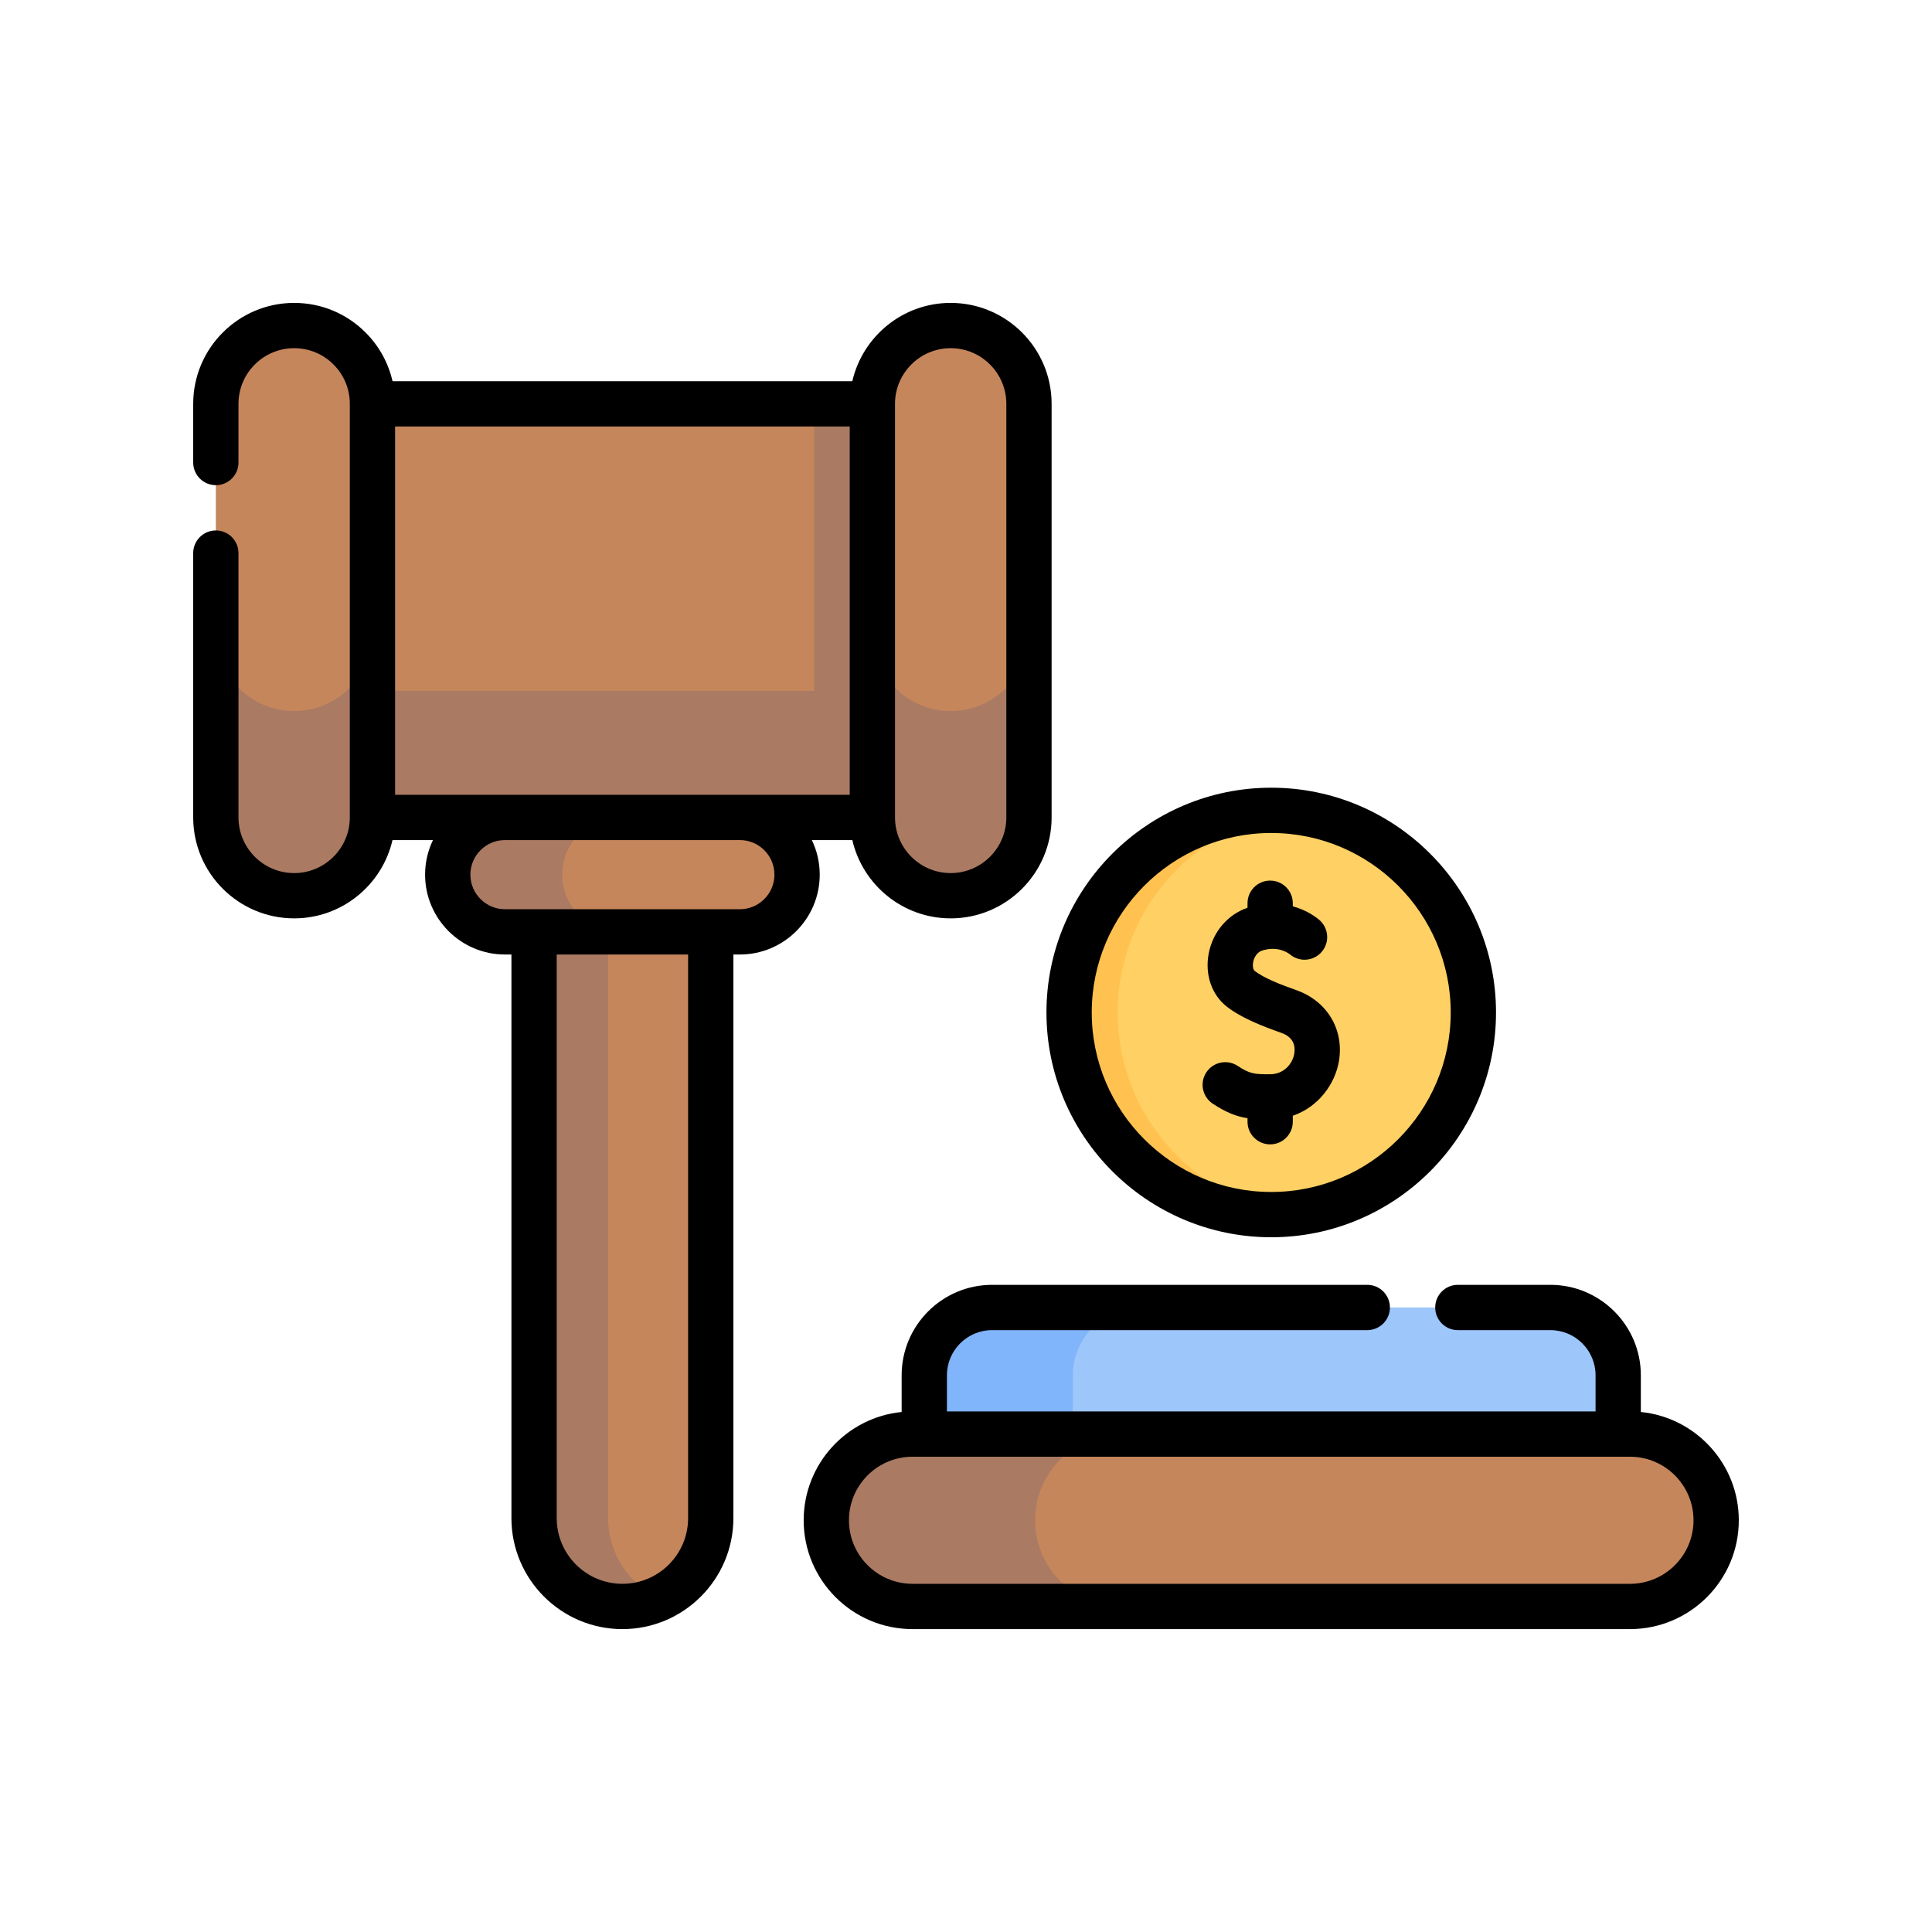 <svg width="640" height="640" xmlns="http://www.w3.org/2000/svg">

 <g>
  <title>background</title>
  <rect fill="none" id="canvas_background" height="642" width="642" y="-1" x="-1"/>
 </g>
 <g>
  <title>Layer 1</title>
  <g id="svg_1">
   <g id="svg_2">
    <path id="svg_3" fill="#9dc6fb" d="m513.582,433.124l-184.938,0c-12.408,0 -22.467,10.059 -22.467,22.467l0,40.752l229.872,0l0,-40.752c0,-12.408 -10.059,-22.467 -22.467,-22.467z"/>
    <path id="svg_4" fill="#80b4fb" d="m377.857,433.121c-12.41,0 -22.47,10.06 -22.47,22.47l0,40.75l-49.21,0l0,-40.75c0,-12.41 10.06,-22.47 22.46,-22.47l49.22,0z"/>
    <g id="svg_5">
     <path id="svg_6" fill="#c6865c" d="m206.181,532.161c-16.162,0 -29.264,-13.102 -29.264,-29.264l0,-214.205l58.527,0l0,214.205c0,16.162 -13.101,29.264 -29.263,29.264z"/>
     <path id="svg_7" fill="#aa7a63" d="m218.447,529.458c-3.73,1.74 -7.89,2.7 -12.27,2.7c-16.16,0 -29.26,-13.1 -29.26,-29.26l0,-214.21l24.54,0l0,214.21c0,11.78 6.96,21.93 16.99,26.56z"/>
     <path id="svg_8" fill="#c6865c" d="m105.421,133.777l201.52,0l0,137.007l-201.52,0l0,-137.007z"/>
     <path id="svg_9" fill="#aa7a63" d="m269.696,133.777l37.245,0l0,137.007l-37.245,0l0,-137.007z"/>
     <path id="svg_10" fill="#aa7a63" d="m105.421,228.837l201.52,0l0,41.947l-201.52,0l0,-41.947z"/>
     <path id="svg_11" fill="#c6865c" d="m97.44,296.722c-14.325,0 -25.938,-11.613 -25.938,-25.938l0,-137.007c0,-14.325 11.613,-25.938 25.938,-25.938c14.325,0 25.938,11.613 25.938,25.938l0,137.007c0,14.325 -11.613,25.938 -25.938,25.938z"/>
     <path id="svg_12" fill="#aa7a63" d="m123.38,209.602l0,61.19c0,14.32 -11.61,25.93 -25.94,25.93c-14.32,0 -25.94,-11.61 -25.94,-25.93l0,-61.19c0,14.32 11.62,25.94 25.94,25.94c14.33,0 25.94,-11.62 25.94,-25.94z"/>
     <path id="svg_13" fill="#c6865c" d="m314.922,296.722c-14.325,0 -25.938,-11.613 -25.938,-25.938l0,-137.007c0,-14.325 11.613,-25.938 25.938,-25.938c14.325,0 25.938,11.613 25.938,25.938l0,137.007c0,14.325 -11.613,25.938 -25.938,25.938z"/>
     <path id="svg_14" fill="#aa7a63" d="m340.862,209.602l0,61.19c0,14.32 -11.61,25.93 -25.94,25.93c-14.32,0 -25.94,-11.61 -25.94,-25.93l0,-61.19c0,14.32 11.62,25.94 25.94,25.94c14.33,0 25.94,-11.62 25.94,-25.94z"/>
     <path id="svg_15" fill="#c6865c" d="m245.088,308.694l-77.815,0c-10.468,0 -18.955,-8.486 -18.955,-18.955c0,-10.468 8.486,-18.955 18.955,-18.955l77.815,0c10.468,0 18.955,8.486 18.955,18.955c0,10.468 -8.486,18.955 -18.955,18.955z"/>
     <path id="svg_16" fill="#aa7a63" d="m205.199,308.689l-37.92,0c-10.47,0 -18.96,-8.48 -18.96,-18.95c0,-5.23 2.12,-9.97 5.55,-13.41c3.43,-3.43 8.17,-5.55 13.41,-5.55l37.92,0c-5.24,0 -9.98,2.12 -13.41,5.55c-3.43,3.44 -5.55,8.18 -5.55,13.41c0,10.47 8.49,18.95 18.96,18.95z"/>
    </g>
    <path id="svg_17" fill="#c6865c" d="m539.95,475.06l-237.673,0c-15.768,0 -28.55,12.783 -28.55,28.55c0,15.768 12.782,28.551 28.55,28.551l237.673,0c15.768,0 28.55,-12.783 28.55,-28.551c0,-15.767 -12.783,-28.55 -28.55,-28.55z"/>
    <path id="svg_18" fill="#aa7a63" d="m351.256,523.801c5.16,5.17 12.3,8.36 20.19,8.36l-69.17,0c-7.88,0 -15.02,-3.19 -20.19,-8.36s-8.36,-12.31 -8.36,-20.19c0,-15.76 12.78,-28.55 28.55,-28.55l69.17,0c-15.77,0 -28.56,12.79 -28.56,28.55c0.001,7.88 3.2,15.02 8.37,20.19z"/>
    <g id="svg_19">
     <circle id="svg_20" r="66.96" fill="#ffd064" cy="335.397" cx="421.113"/>
     <path id="svg_21" fill="#ffc250" d="m429.162,401.874c-2.641,0.321 -5.33,0.482 -8.051,0.482c-36.979,0 -66.958,-29.979 -66.958,-66.958s29.98,-66.959 66.958,-66.959c2.721,0 5.41,0.161 8.051,0.482c-33.19,3.973 -58.916,32.219 -58.916,66.477s25.726,62.502 58.916,66.476z"/>
    </g>
   </g>
   <g id="svg_22">
    <path id="svg_23" d="m268.932,278.284l13.41,0c3.415,14.837 16.72,25.938 32.58,25.938c18.438,0 33.438,-15 33.438,-33.438l0,-137.007c0,-18.438 -15,-33.438 -33.438,-33.438c-15.859,0 -29.165,11.101 -32.58,25.938l-152.311,0c-1.384,-6.071 -4.438,-11.64 -8.942,-16.135c-6.309,-6.321 -14.707,-9.802 -23.649,-9.802c-18.439,0 -33.44,15.001 -33.44,33.44l0,19.44c0,4.142 3.357,7.5 7.5,7.5s7.5,-3.358 7.5,-7.5l0,-19.44c0,-10.168 8.272,-18.44 18.44,-18.44c4.929,0 9.557,1.917 13.042,5.409c3.476,3.468 5.391,8.087 5.396,13.01c0,0.006 -0.001,0.012 -0.001,0.018l0,137.007c0,0.006 0.001,0.011 0.001,0.017c-0.012,10.158 -8.278,18.419 -18.438,18.419c-10.168,0 -18.44,-8.272 -18.44,-18.44l0,-87.56c0,-4.142 -3.357,-7.5 -7.5,-7.5s-7.5,3.358 -7.5,7.5l0,87.56c0,18.439 15.001,33.44 33.44,33.44c15.858,0 29.164,-11.1 32.58,-25.936l13.409,0c-1.673,3.468 -2.611,7.354 -2.611,11.455c0,14.587 11.868,26.455 26.455,26.455l2.144,0l0,186.704c0,20.271 16.492,36.764 36.764,36.764s36.764,-16.492 36.764,-36.764l0,-186.704l2.144,0c14.587,0 26.455,-11.868 26.455,-26.455c-0.001,-4.101 -0.939,-7.987 -2.612,-11.455zm45.99,-162.945c10.167,0 18.438,8.271 18.438,18.438l0,137.007c0,10.167 -8.271,18.438 -18.438,18.438s-18.438,-8.271 -18.438,-18.438l0,-137.007c-0.001,-10.167 8.271,-18.438 18.438,-18.438zm-33.439,147.945l-150.603,0l0,-122.007l150.604,0l0,122.007l-0.001,0zm-53.539,239.613c0,12 -9.763,21.764 -21.764,21.764s-21.764,-9.763 -21.764,-21.764l0,-186.703l43.527,0l0,186.703l0.001,0zm17.144,-201.703l-9.644,0l-58.527,0l-9.644,0c-6.316,0 -11.455,-5.139 -11.455,-11.455s5.139,-11.455 11.455,-11.455l77.814,0c6.316,0 11.455,5.139 11.455,11.455c0.001,6.316 -5.138,11.455 -11.454,11.455z"/>
    <path id="svg_24" d="m543.55,467.74l0,-12.15c0,-16.525 -13.444,-29.97 -29.97,-29.97l-30.65,0c-4.143,0 -7.5,3.358 -7.5,7.5s3.357,7.5 7.5,7.5l30.65,0c8.254,0 14.97,6.715 14.97,14.97l0,11.97l-214.87,0l0,-11.97c0,-8.254 6.711,-14.97 14.96,-14.97l124.29,0c4.143,0 7.5,-3.358 7.5,-7.5s-3.357,-7.5 -7.5,-7.5l-124.29,0c-16.52,0 -29.96,13.444 -29.96,29.97l0,12.15c-18.196,1.811 -32.453,17.206 -32.453,35.871c0,19.878 16.172,36.05 36.05,36.05l237.673,0c19.879,0 36.051,-16.172 36.051,-36.05c-0.001,-18.663 -14.257,-34.058 -32.451,-35.871zm-3.601,56.921l-237.673,0c-11.606,0 -21.05,-9.443 -21.05,-21.05s9.443,-21.051 21.05,-21.051l237.673,0c11.607,0 21.051,9.443 21.051,21.051s-9.443,21.05 -21.051,21.05z"/>
    <path id="svg_25" d="m421.113,409.857c41.058,0 74.46,-33.403 74.46,-74.46c0,-41.058 -33.402,-74.46 -74.46,-74.46s-74.461,33.403 -74.461,74.46s33.404,74.46 74.461,74.46zm0,-133.92c32.786,0 59.46,26.674 59.46,59.46s-26.674,59.46 -59.46,59.46c-32.787,0 -59.461,-26.674 -59.461,-59.46c0,-32.787 26.674,-59.46 59.461,-59.46z"/>
    <path id="svg_26" d="m401.771,365.632c4.368,2.858 7.709,4.202 11.486,4.799l0,1.154c0,4.142 3.357,7.5 7.5,7.5s7.5,-3.358 7.5,-7.5l0,-1.985c8.543,-2.923 14.013,-10.543 15.28,-18.083c1.759,-10.463 -3.908,-19.914 -14.1,-23.516c-5.119,-1.81 -10.766,-3.984 -13.827,-6.385c-0.442,-0.346 -0.742,-1.534 -0.481,-2.921c0.137,-0.726 0.769,-3.15 3.147,-3.867c5.305,-1.599 8.703,1.052 9.073,1.36c3.183,2.649 7.912,2.217 10.562,-0.967c2.649,-3.184 2.217,-7.913 -0.967,-10.562c-2.178,-1.813 -5.163,-3.455 -8.688,-4.425l0,-1.026c0,-4.142 -3.357,-7.5 -7.5,-7.5s-7.5,3.358 -7.5,7.5l0,1.494c-6.612,2.273 -11.515,8.033 -12.868,15.215c-1.299,6.892 0.986,13.598 5.964,17.502c4.756,3.73 11.503,6.397 18.086,8.725c4.262,1.506 4.694,4.577 4.306,6.887c-0.549,3.268 -3.299,6.799 -8.038,6.831c-5.347,0.03 -6.752,-0.184 -10.723,-2.781c-3.468,-2.269 -8.115,-1.297 -10.383,2.17c-2.267,3.465 -1.295,8.114 2.171,10.381z"/>
   </g>
  </g>
 </g>
</svg>